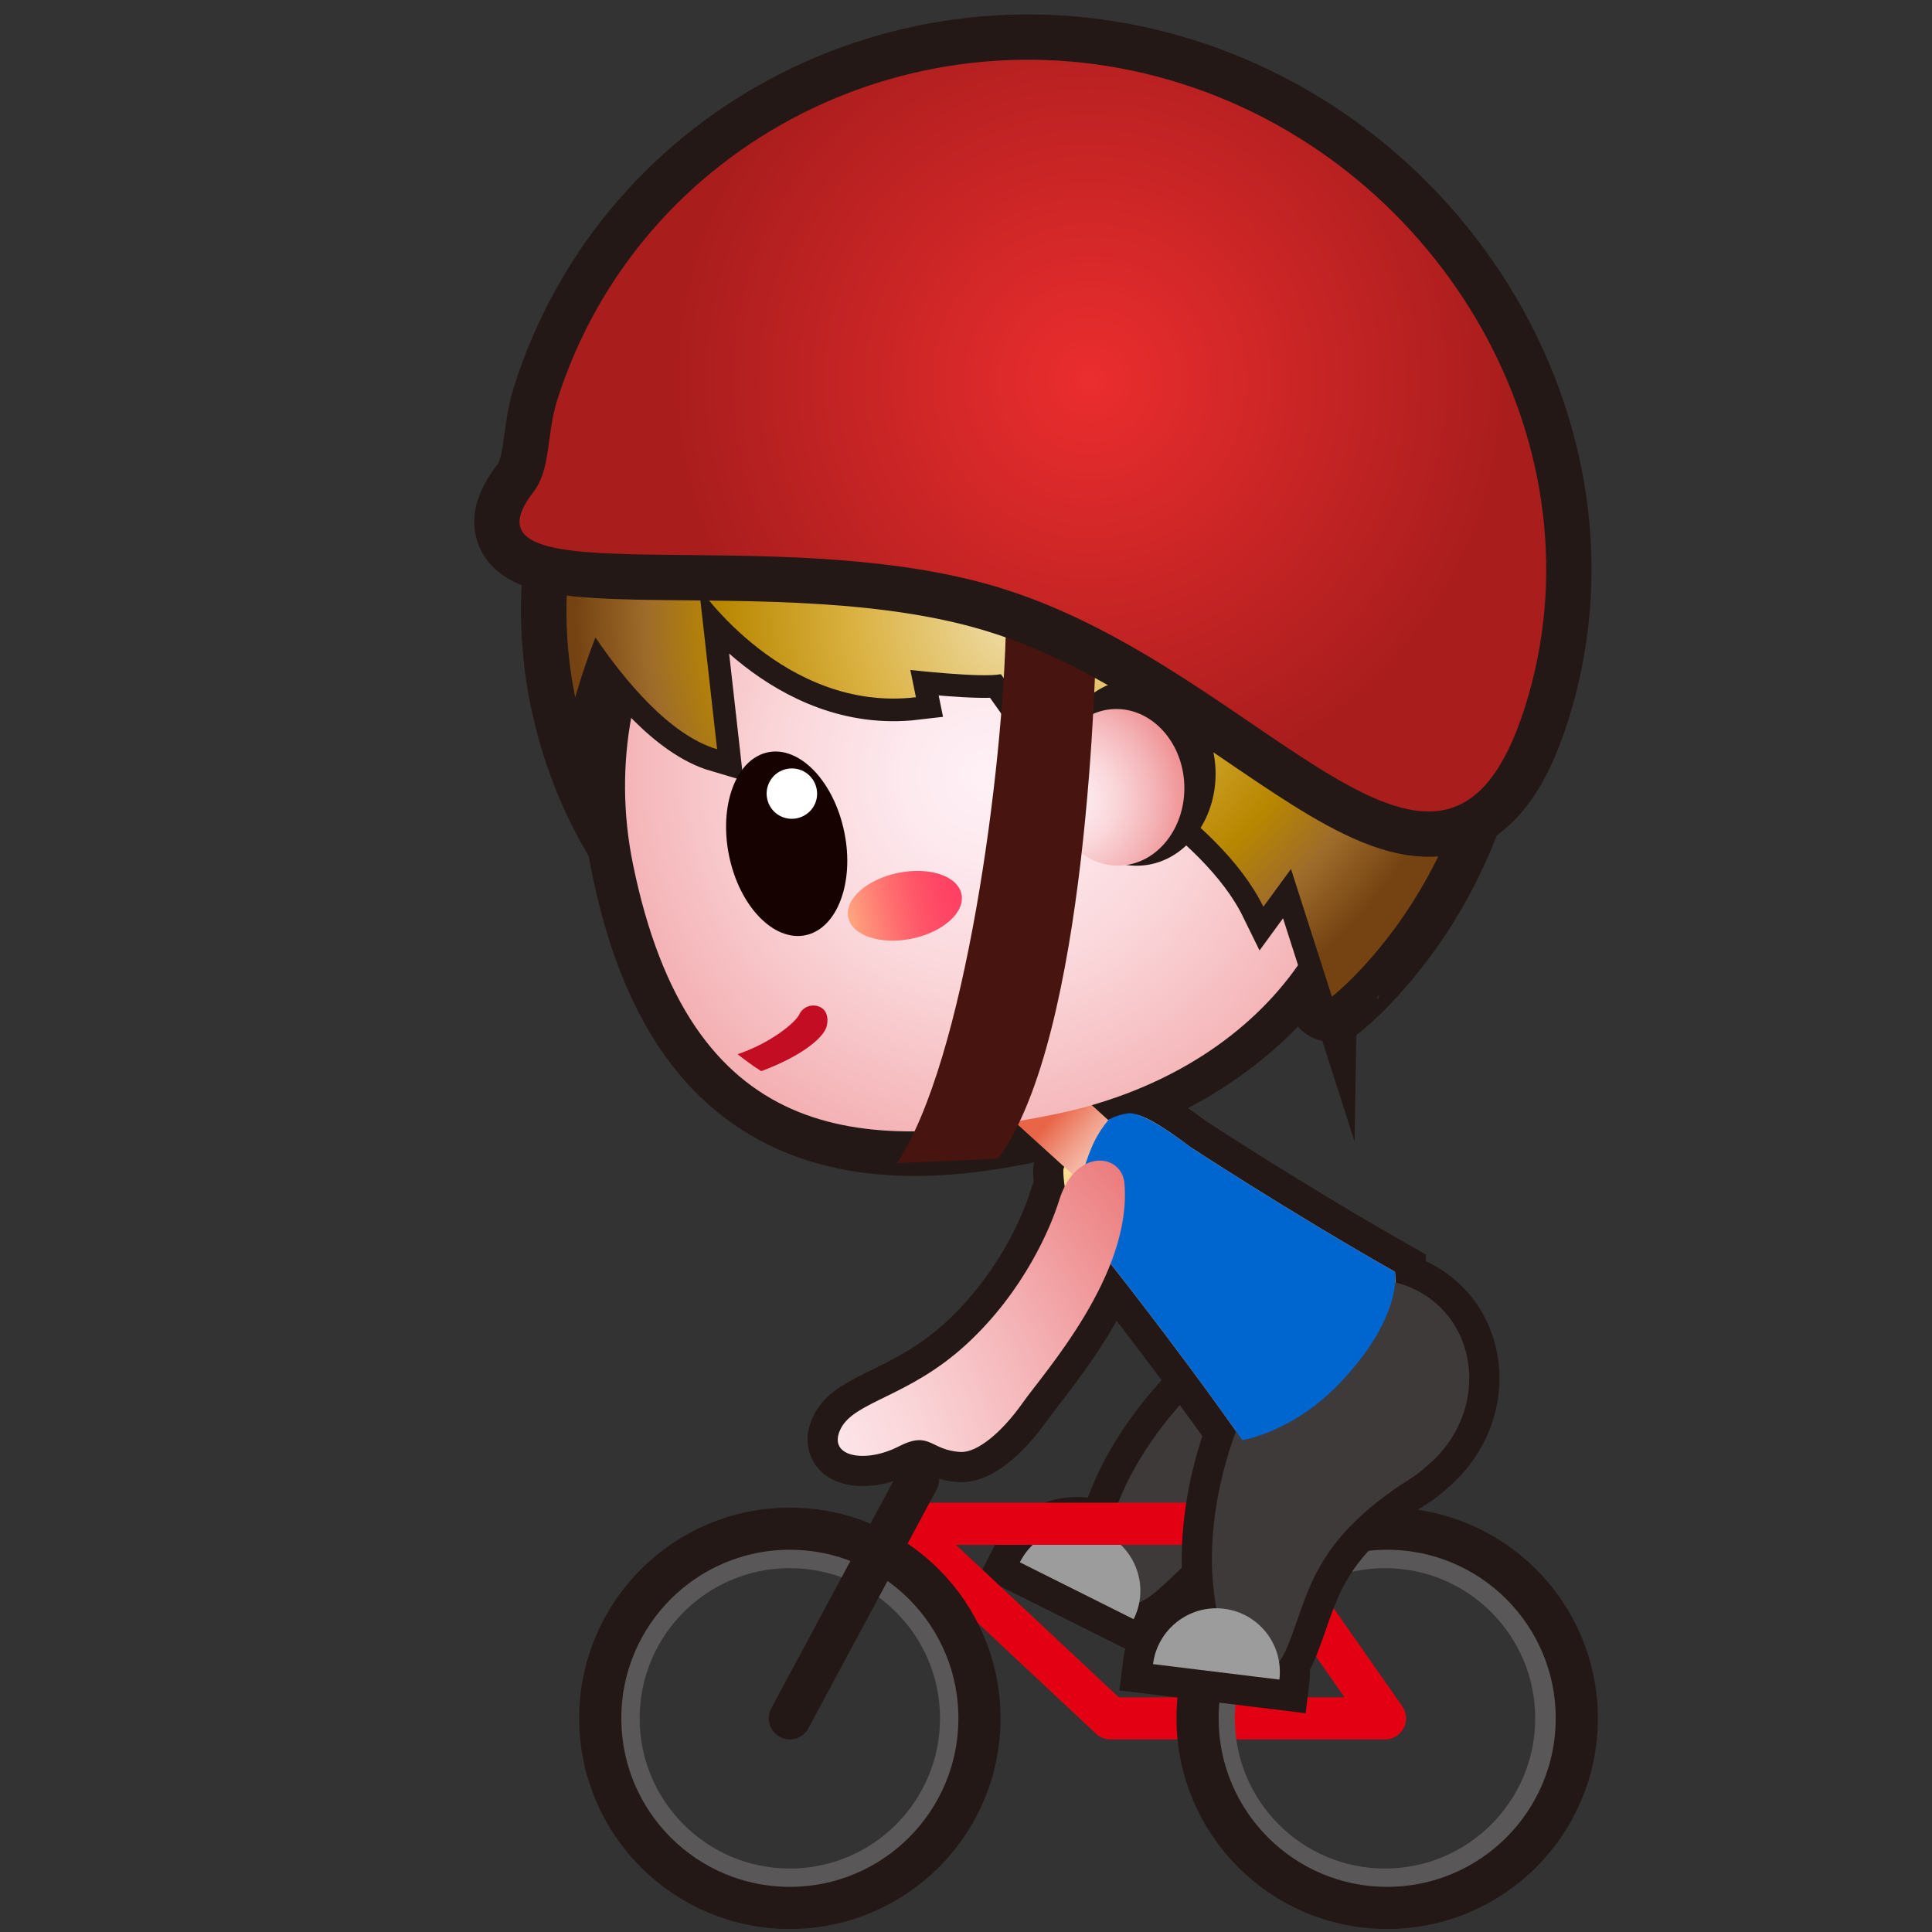 <?xml version="1.0" encoding="iso-8859-1"?>
<!-- Generator: Adobe Illustrator 16.0.0, SVG Export Plug-In . SVG Version: 6.00 Build 0)  -->
<!DOCTYPE svg PUBLIC "-//W3C//DTD SVG 1.1//EN" "http://www.w3.org/Graphics/SVG/1.1/DTD/svg11.dtd">
<svg version="1.1" xmlns="http://www.w3.org/2000/svg" xmlns:xlink="http://www.w3.org/1999/xlink" x="0px" y="0px" width="64px"
	 height="64px" viewBox="0 0 64 64" style="enable-background:new 0 0 64 64;" xml:space="preserve">
<rect x="0" y="0" width="64" height="64" fill="#333333" stroke="none"/>
<g id="man_x5F_biking_x28_wh_x29_">
	<circle style="fill:none;stroke:#595757;stroke-width:1.244;stroke-miterlimit:10;" cx="26.164" cy="56.922" r="5.597"/>
	<g id="man_x5F_climbing_x28_ye_x29__7_">
		<g id="g235_7_">
			<g>
				<path id="path8_89_" style="fill:#231815;stroke:#231815;stroke-width:2;stroke-miterlimit:10;" d="M44.513,43.31
					c-2.694,0.094-6.258,3.338-7.477,6.484c-1.224,3.146-0.121,4.105,1.282,2.912c1.401-1.203,2.269-2.742,6.166-3.109
					C48.381,49.231,46.409,43.243,44.513,43.31z"/>
			</g>
			<g>
				<path id="path10_45_" style="fill:#231815;stroke:#231815;stroke-width:2;stroke-miterlimit:10;" d="M33.784,51.753
					c0.522-1.039,1.789-1.461,2.829-0.941c1.038,0.52,1.461,1.787,0.941,2.826L33.784,51.753z"/>
			</g>
			<g>
				<path id="path12_30_" style="fill:#3E3A39;" d="M44.513,43.31c-2.694,0.094-6.258,3.338-7.477,6.484
					c-1.224,3.146-0.121,4.105,1.282,2.912c1.401-1.203,2.269-2.742,6.166-3.109C48.381,49.231,46.409,43.243,44.513,43.31z"/>
			</g>
			<g>
				<path id="path14_31_" style="fill:#9C9C9D;" d="M33.784,51.753c0.522-1.039,1.789-1.461,2.829-0.941
					c1.038,0.52,1.461,1.787,0.941,2.826L33.784,51.753z"/>
			</g>
			
				<polygon style="fill:none;stroke:#E30012;stroke-width:1.396;stroke-linecap:round;stroke-linejoin:round;stroke-miterlimit:10;" points="
				45.879,56.922 36.785,56.922 29.899,50.477 41.369,50.477 			"/>
			<circle style="fill:none;stroke:#595757;stroke-width:1.244;stroke-miterlimit:10;" cx="45.88" cy="56.922" r="5.597"/>
			<circle style="fill:none;stroke:#231815;stroke-width:1.396;stroke-miterlimit:10;" cx="26.165" cy="56.921" r="6.281"/>
			<circle style="fill:none;stroke:#231815;stroke-width:1.396;stroke-miterlimit:10;" cx="45.952" cy="56.921" r="6.281"/>
			<g>
				<path id="path83_21_" style="fill:#231815;stroke:#231815;stroke-width:2;stroke-miterlimit:10;" d="M35.085,39.765
					c-0.273,0.879-1.15,2.993-3.063,4.759c-1.91,1.762-3.726,1.888-4.177,2.814c-0.453,0.93,0.82,1.145,1.92,0.58
					c1.055-0.541,1.035,0.124,2.052,0.18c0.548,0.032,1.365-0.645,2.046-1.607c0.73-1.037,3.641-4.258,3.386-7.289
					C37.164,38.205,35.627,38.006,35.085,39.765z"/>
			</g>
			<g>
				<g id="g226_7_">
					<path id="path34-7-5_726_" style="fill:none;stroke:#231815;stroke-width:2;stroke-miterlimit:10;" d="M39.401,37.978
						c-0.395-0.303-1.498-1.121-1.915-1.065c-0.414,0.058-0.761,0.181-0.761,0.181c-0.775,0.291-1.28,0.85-1.499,1.648
						c0,0-0.021,0.209,0.077,0.781c0.072,0.416,0.772,1.289,1.061,1.801c0,0,2.448,3.047,4.789,6.38c0,0,2.119,0.081,3.731-1.696
						c1.612-1.775,1.325-3.878,1.325-3.878C42.671,40.123,39.401,37.978,39.401,37.978z"/>
					
						<ellipse id="ellipse86_15_" transform="matrix(-0.74 -0.672 0.672 -0.74 47.793 110.202)" style="fill:none;stroke:#231815;stroke-width:2;stroke-miterlimit:10;" cx="45.179" cy="45.871" rx="3.375" ry="3.619"/>
					<path id="path88_17_" style="fill:none;stroke:#231815;stroke-width:2;stroke-miterlimit:10;" d="M43.906,43.352
						c-2.354,1.305-4.057,5.814-3.717,9.173c0.337,3.356,1.757,3.717,2.463,2.011c0.706-1.705,0.778-3.474,4.086-5.564
						C50.041,46.877,45.57,42.43,43.906,43.352z"/>
					<path id="path90_16_" style="fill:none;stroke:#231815;stroke-width:2;stroke-miterlimit:10;" d="M38.196,55.126
						c0.142-1.149,1.196-1.976,2.347-1.834c1.157,0.14,1.979,1.192,1.838,2.347L38.196,55.126z"/>
					<path id="path34-7-5_725_" style="fill:none;stroke:#231815;stroke-width:2;stroke-miterlimit:10;" d="M39.401,37.978
						c-0.452-0.299-1.613-1.158-2.032-1.098c-0.413,0.057-0.644,0.215-0.644,0.215c-0.773,0.291-0.706,1.205-0.924,2.004
						c0,0-0.022,0.209,0.078,0.781c0.07,0.415,0.104,0.848,0.485,1.443c0,0,2.448,3.051,4.788,6.38c0,0,1.752-0.252,3.365-2.029
						c1.608-1.774,1.694-3.542,1.694-3.542C42.671,40.123,39.401,37.978,39.401,37.978z"/>
					<g id="g192_7_">
						<g id="g190_7_">
							<g id="g188_7_">
								<path id="path93_23_" style="fill:#F09400;stroke:#231815;stroke-width:1.542;stroke-miterlimit:10;" d="M49.482,16.882
									c1.7,8.314-4.276,16.554-12.74,18.284c-8.464,1.729-16.701-3.604-18.401-11.917C16.64,14.933,22.122,6.787,30.588,5.056
									C39.053,3.327,47.781,8.567,49.482,16.882z"/>
								
									<radialGradient id="path108_1_" cx="438.193" cy="-154.811" r="14.934" gradientTransform="matrix(0.98 -0.2 -0.2 -0.98 -426.401 -43.752)" gradientUnits="userSpaceOnUse">
									<stop  offset="0" style="stop-color:#C97229"/>
									<stop  offset="0.387" style="stop-color:#BC6330"/>
									<stop  offset="0.603" style="stop-color:#B0522C"/>
									<stop  offset="0.715" style="stop-color:#A84729"/>
									<stop  offset="0.87" style="stop-color:#993F18"/>
									<stop  offset="1" style="stop-color:#8A3606"/>
								</radialGradient>
								
									<path id="path108_12_" style="fill:url(#path108_1_);stroke:#231815;stroke-width:3;stroke-linecap:round;stroke-linejoin:round;stroke-miterlimit:10;" d="
									M48.771,17.025c-1.767-7.899-9.972-12.919-18.039-11.27c-3.631,0.744-6.679,2.73-8.794,5.41
									c-0.037,0.046-0.069,0.089-0.105,0.137c-0.276,0.36-0.538,0.73-0.782,1.115c-0.056,0.085-0.104,0.173-0.156,0.262
									c-0.215,0.351-0.416,0.711-0.6,1.083c-0.052,0.104-0.103,0.21-0.154,0.317c-0.17,0.369-0.327,0.743-0.468,1.124
									c-0.039,0.109-0.08,0.212-0.119,0.321c-0.139,0.406-0.258,0.82-0.359,1.237c-0.021,0.084-0.045,0.167-0.065,0.252
									c-0.444,1.951-0.5,4.012-0.075,6.092c0,0,0.22-0.818,0.668-1.989c0.953,1.399,2.454,3.238,4.032,3.703l-0.602-5.36
									c0,0,2.833,4.153,7.188,3.638l-0.185-0.904c0,0,2.366,0.269,2.999,0.14c0,0,1.717,2.344,2.214,3.355
									c0,0,0.075-0.438,0.131-1.224c0.242,0.124,4.858,2.524,6.351,5.575l0.915-1.253l1.356,4.231
									C44.122,33.016,51.131,27.574,48.771,17.025z"/>
								
									<radialGradient id="path123_1_" cx="438.192" cy="-154.769" r="14.912" gradientTransform="matrix(0.98 -0.2 -0.2 -0.98 -426.401 -43.752)" gradientUnits="userSpaceOnUse">
									<stop  offset="0" style="stop-color:#C97229"/>
									<stop  offset="0.387" style="stop-color:#BC6330"/>
									<stop  offset="0.603" style="stop-color:#B0522C"/>
									<stop  offset="0.715" style="stop-color:#A84729"/>
									<stop  offset="0.87" style="stop-color:#993F18"/>
									<stop  offset="1" style="stop-color:#8A3606"/>
								</radialGradient>
								<path id="path123_241_" style="fill:url(#path123_1_);" d="M48.771,17.025c1.621,7.93-4.1,15.791-12.171,17.441
									c-8.068,1.65-15.927-3.437-17.546-11.364c-1.623-7.929,3.607-15.697,11.678-17.347C38.799,4.106,47.149,9.096,48.771,17.025
									z"/>
								<path id="path125_119_" style="fill:#231815;stroke:#231815;stroke-width:2.782;stroke-miterlimit:10;" d="M44.543,23.81
									c1.373,6.726-3.165,11.456-9.603,13.102c-8.848,2.26-12.597-1.556-13.972-8.283c-1.377-6.728,2.787-13.269,9.295-14.6
									C36.771,12.697,43.165,17.077,44.543,23.81z"/>
								
									<radialGradient id="path34-7-5_1_" cx="588.049" cy="-294.57" r="33.846" gradientTransform="matrix(0.405 -0.446 -0.74 -0.672 -424.084 98.186)" gradientUnits="userSpaceOnUse">
									<stop  offset="0" style="stop-color:#FFF89F"/>
									<stop  offset="1" style="stop-color:#F15F57"/>
								</radialGradient>
								<path id="path34-7-5_724_" style="fill:url(#path34-7-5_1_);" d="M39.401,37.978c-0.395-0.303-1.498-1.121-1.915-1.065
									c-0.414,0.058-0.761,0.181-0.761,0.181c-0.775,0.291-1.28,0.85-1.499,1.648c0,0-0.021,0.209,0.077,0.781
									c0.072,0.416,0.772,1.289,1.061,1.801c0,0,2.448,3.047,4.789,6.38c0,0,2.119,0.081,3.731-1.696
									c1.612-1.775,1.325-3.878,1.325-3.878C42.671,40.123,39.401,37.978,39.401,37.978z"/>
								<linearGradient id="polygon138_1_" gradientUnits="userSpaceOnUse" x1="37.145" y1="38.87" x2="34.927" y2="36.942">
									<stop  offset="0" style="stop-color:#F8D8CB"/>
									<stop  offset="0.137" style="stop-color:#F7D1C3"/>
									<stop  offset="0.348" style="stop-color:#F5BEAD"/>
									<stop  offset="0.608" style="stop-color:#F19F8A"/>
									<stop  offset="0.903" style="stop-color:#EB7459"/>
									<stop  offset="1" style="stop-color:#E96547"/>
								</linearGradient>
								<polygon id="polygon138_8_" style="fill:url(#polygon138_1_);" points="37.402,37.733 35.975,39.308 33.675,37.22 
									35.107,35.644 								"/>
								
									<ellipse id="ellipse140_8_" transform="matrix(-0.74 -0.672 0.672 -0.74 47.793 110.202)" style="fill:#3E3A39;" cx="45.179" cy="45.871" rx="3.375" ry="3.619"/>
								<path id="path142_25_" style="fill:#3E3A39;" d="M43.906,43.352c-2.354,1.305-4.057,5.814-3.717,9.173
									c0.337,3.356,1.757,3.717,2.463,2.011c0.706-1.705,0.778-3.474,4.086-5.564C50.041,46.877,45.57,42.43,43.906,43.352z"/>
								<path id="path144_23_" style="fill:#9C9C9D;" d="M38.196,55.126c0.142-1.149,1.196-1.976,2.347-1.834
									c1.157,0.14,1.979,1.192,1.838,2.347L38.196,55.126z"/>
								<path id="path146_15_" style="fill:none;stroke:#1EA839;stroke-miterlimit:10;" d="M44.462,44.76"/>
								<path id="path34-7-5_719_" style="fill:#0066CF;" d="M39.401,37.978c-0.589-0.457-1.613-1.158-2.032-1.098
									c-0.413,0.057-0.644,0.215-0.644,0.215c-0.492,0.572-0.706,1.205-0.924,2.004c0,0-0.022,0.209,0.078,0.781
									c0.07,0.415,0.104,0.848,0.485,1.443c0,0,2.448,3.051,4.788,6.38c0,0,1.752-0.252,3.365-2.029
									c1.961-2.132,1.694-3.542,1.694-3.542C42.671,40.123,39.401,37.978,39.401,37.978z"/>
								
									<radialGradient id="path154_1_" cx="435.826" cy="-159.806" r="22.04" gradientTransform="matrix(0.98 -0.2 -0.2 -0.98 -426.401 -43.752)" gradientUnits="userSpaceOnUse">
									<stop  offset="0" style="stop-color:#FEF1F6"/>
									<stop  offset="0.127" style="stop-color:#FDE9EE"/>
									<stop  offset="0.324" style="stop-color:#FAD5D8"/>
									<stop  offset="0.566" style="stop-color:#F4B2B5"/>
									<stop  offset="0.841" style="stop-color:#ED8384"/>
									<stop  offset="1" style="stop-color:#E86564"/>
								</radialGradient>
								<path id="path154_23_" style="fill:url(#path154_1_);" d="M44.543,23.81c1.373,6.726-3.095,11.769-9.603,13.102
									c-6.507,1.33-12.081,0.964-13.972-8.283c-1.377-6.728,2.787-13.269,9.295-14.6C36.771,12.697,43.165,17.077,44.543,23.81z"
									/>
								
									<path id="path156_18_" style="fill:none;stroke:#A4414A;stroke-width:0.835;stroke-linecap:round;stroke-linejoin:round;stroke-miterlimit:10;" d="
									M26.534,20.971c0,0-1.949-1.754-3.582,0.732"/>
								
									<radialGradient id="path171_1_" cx="438.193" cy="-154.811" r="14.934" gradientTransform="matrix(0.98 -0.2 -0.2 -0.98 -426.401 -43.752)" gradientUnits="userSpaceOnUse">
									<stop  offset="0" style="stop-color:#C97229"/>
									<stop  offset="0.387" style="stop-color:#BC6330"/>
									<stop  offset="0.603" style="stop-color:#B0522C"/>
									<stop  offset="0.715" style="stop-color:#A84729"/>
									<stop  offset="0.87" style="stop-color:#993F18"/>
									<stop  offset="1" style="stop-color:#8A3606"/>
								</radialGradient>
								<path id="path171_20_" style="fill:url(#path171_1_);stroke:#231815;stroke-width:1.5;stroke-miterlimit:10;" d="
									M48.771,17.025c-1.767-7.899-9.972-12.919-18.039-11.27c-3.631,0.744-6.679,2.73-8.794,5.41
									c-0.037,0.046-0.069,0.089-0.105,0.137c-0.276,0.36-0.538,0.73-0.782,1.115c-0.056,0.085-0.104,0.173-0.156,0.262
									c-0.215,0.351-0.416,0.711-0.6,1.083c-0.052,0.104-0.103,0.21-0.154,0.317c-0.17,0.369-0.327,0.743-0.468,1.124
									c-0.039,0.109-0.08,0.212-0.119,0.321c-0.139,0.406-0.258,0.82-0.359,1.237c-0.021,0.084-0.045,0.167-0.065,0.252
									c-0.444,1.951-0.5,4.012-0.075,6.092c0,0,0.22-0.818,0.668-1.989c0.953,1.399,2.454,3.238,4.032,3.703l-0.602-5.36
									c0,0,2.833,4.153,7.188,3.638l-0.185-0.904c0,0,2.366,0.269,2.999,0.14c0,0,1.717,2.344,2.214,3.355
									c0,0,0.075-0.438,0.131-1.224c0.242,0.124,4.858,2.524,6.351,5.575l0.915-1.253l1.356,4.231
									C44.122,33.016,51.131,27.574,48.771,17.025z"/>
								
									<radialGradient id="path186_1_" cx="438.193" cy="-154.811" r="14.934" gradientTransform="matrix(0.98 -0.2 -0.2 -0.98 -426.401 -43.752)" gradientUnits="userSpaceOnUse">
									<stop  offset="0" style="stop-color:#F1E1B2"/>
									<stop  offset="0.38" style="stop-color:#DBB242"/>
									<stop  offset="0.685" style="stop-color:#B88700"/>
									<stop  offset="0.842" style="stop-color:#9E6C2A"/>
									<stop  offset="1" style="stop-color:#754312"/>
								</radialGradient>
								<path id="path186_17_" style="fill:url(#path186_1_);" d="M48.771,17.025c-1.767-7.899-9.972-12.919-18.039-11.27
									c-3.631,0.744-6.679,2.73-8.794,5.41c-0.037,0.046-0.069,0.089-0.105,0.137c-0.276,0.36-0.538,0.73-0.782,1.115
									c-0.056,0.085-0.104,0.173-0.156,0.262c-0.215,0.351-0.416,0.711-0.6,1.083c-0.052,0.104-0.103,0.21-0.154,0.317
									c-0.17,0.369-0.327,0.743-0.468,1.124c-0.039,0.109-0.08,0.212-0.119,0.321c-0.139,0.406-0.258,0.82-0.359,1.237
									c-0.021,0.084-0.045,0.167-0.065,0.252c-0.444,1.951-0.5,4.012-0.075,6.092c0,0,0.22-0.818,0.668-1.989
									c0.953,1.399,2.454,3.238,4.032,3.703l-0.602-5.36c0,0,2.833,4.153,7.188,3.638l-0.185-0.904c0,0,2.366,0.269,2.999,0.14
									c0,0,1.717,2.344,2.214,3.355c0,0,0.075-0.438,0.131-1.224c0.242,0.124,4.858,2.524,6.351,5.575l0.915-1.253l1.356,4.231
									C44.122,33.016,51.131,27.574,48.771,17.025z"/>
							</g>
						</g>
					</g>
					<g id="g213_460_">
						
							<linearGradient id="path207_1_" gradientUnits="userSpaceOnUse" x1="554.41" y1="233.086" x2="558.242" y2="233.086" gradientTransform="matrix(0.98 -0.2 0.2 0.98 -561.769 -86.861)">
							<stop  offset="0" style="stop-color:#FFA67F"/>
							<stop  offset="0.097" style="stop-color:#FF967B"/>
							<stop  offset="0.365" style="stop-color:#FF7170"/>
							<stop  offset="0.614" style="stop-color:#FF5568"/>
							<stop  offset="0.834" style="stop-color:#FF4564"/>
							<stop  offset="1" style="stop-color:#FF3F62"/>
						</linearGradient>
						<path id="path207_14_" style="fill:url(#path207_1_);" d="M31.851,29.62c-0.122-0.601-1.064-0.917-2.102-0.704
							c-1.035,0.211-1.775,0.871-1.651,1.474c0.12,0.6,1.062,0.917,2.1,0.705C31.233,30.885,31.975,30.224,31.851,29.62z"/>
					</g>
					<g id="g213_459_">
						<path id="path209_282_" style="fill:#160201;" d="M27.969,27.567c0.342,1.667-0.237,3.198-1.29,3.414
							c-1.057,0.213-2.186-0.966-2.528-2.636c-0.343-1.675,0.234-3.207,1.289-3.425C26.494,24.705,27.626,25.888,27.969,27.567z"/>
						<path id="path211_233_" style="fill:#FFFFFF;" d="M27.051,26.126c0.093,0.452-0.199,0.887-0.655,0.981
							c-0.452,0.093-0.891-0.197-0.983-0.648c-0.093-0.453,0.198-0.896,0.649-0.987C26.519,25.378,26.957,25.671,27.051,26.126z"/>
					</g>
					<path id="path213_8_" style="fill:#C30D23;" d="M26.48,33.6c-0.129,0.279-0.964,0.959-2.046,1.322
						c0.249,0.199,0.51,0.389,0.783,0.561c1.215-0.445,2.087-1.076,2.175-1.513c0.053-0.255-0.001-0.521-0.252-0.622
						C26.887,33.243,26.593,33.357,26.48,33.6z"/>
					<path id="ellipse215_6_" style="fill:#231815;" d="M37.507,22.515c1.456-0.056,2.691,1.277,2.759,2.982
						c0.063,1.7-1.065,3.125-2.527,3.18c-1.459,0.056-2.695-1.28-2.762-2.981C34.914,23.995,36.047,22.568,37.507,22.515z"/>
					
						<radialGradient id="path222_1_" cx="464.075" cy="-96.559" r="5.278" gradientTransform="matrix(0.999 -0.038 -0.038 -0.999 -431.964 -52.336)" gradientUnits="userSpaceOnUse">
						<stop  offset="0" style="stop-color:#FEF1F6"/>
						<stop  offset="0.127" style="stop-color:#FDE9EE"/>
						<stop  offset="0.324" style="stop-color:#FAD5D8"/>
						<stop  offset="0.566" style="stop-color:#F4B2B5"/>
						<stop  offset="0.841" style="stop-color:#ED8384"/>
						<stop  offset="1" style="stop-color:#E86564"/>
					</radialGradient>
					<path id="path222_12_" style="fill:url(#path222_1_);" d="M39.232,25.995c0.051,1.433-0.899,2.632-2.128,2.68
						c-1.231,0.046-2.269-1.078-2.321-2.511c-0.054-1.432,0.898-2.627,2.126-2.676C38.14,23.443,39.179,24.568,39.232,25.995z"/>
					<path id="path224_10_" style="fill:#48140F;" d="M33.327,20.554c-0.076,4.902-1.367,14.634-3.618,17.977l3.352-0.149
						c2.976-4.029,3.245-16.387,3.266-17.785L33.327,20.554z"/>
				</g>
			</g>
			<g>
				
					<radialGradient id="path233_1_" cx="280.594" cy="-333.552" r="18.218" gradientTransform="matrix(0.208 -0.978 -0.978 -0.208 -359.796 254.026)" gradientUnits="userSpaceOnUse">
					<stop  offset="0" style="stop-color:#FEF1F6"/>
					<stop  offset="0.127" style="stop-color:#FDE9EE"/>
					<stop  offset="0.324" style="stop-color:#FAD5D8"/>
					<stop  offset="0.566" style="stop-color:#F4B2B5"/>
					<stop  offset="0.841" style="stop-color:#ED8384"/>
					<stop  offset="1" style="stop-color:#E86564"/>
				</radialGradient>
				<path id="path233_6_" style="fill:url(#path233_1_);" d="M35.085,39.765c-0.273,0.879-1.15,2.993-3.063,4.759
					c-1.91,1.762-3.726,1.888-4.177,2.814c-0.453,0.93,0.82,1.145,1.92,0.58c1.055-0.541,1.035,0.124,2.052,0.18
					c0.548,0.032,1.365-0.645,2.046-1.607c0.73-1.037,3.641-4.258,3.386-7.289C37.164,38.205,35.627,38.006,35.085,39.765z"/>
			</g>
		</g>
		<path id="path237_7_" style="fill:#231815;stroke:#231815;stroke-width:3;stroke-miterlimit:10;" d="M50.514,23.431
			c-2.717,8.554-8.532-1.15-17.236-3.911c-7.553-2.402-18.449,0.419-15.605-3.226c0.58-0.746,0.426-1.906,0.785-3.038
			C21.17,4.7,30.431,0.008,39.139,2.771C47.844,5.534,53.229,14.879,50.514,23.431z"/>
		
			<radialGradient id="path244_1_" cx="484.91" cy="74.557" r="14.012" gradientTransform="matrix(0.953 0.302 0.302 -0.953 -448.543 -62.777)" gradientUnits="userSpaceOnUse">
			<stop  offset="0" style="stop-color:#EB2D2E"/>
			<stop  offset="1" style="stop-color:#A91D1D"/>
		</radialGradient>
		<path id="path244_10_" style="fill:url(#path244_1_);" d="M50.514,23.431c-2.717,8.554-8.532-1.15-17.236-3.911
			c-7.553-2.402-18.449,0.419-15.605-3.226c0.58-0.746,0.426-1.906,0.785-3.038C21.17,4.7,30.431,0.008,39.139,2.771
			C47.844,5.534,53.229,14.879,50.514,23.431z"/>
	</g>
	<g id="Layer_1_157_">
	</g>
	
		<line style="fill:none;stroke:#231815;stroke-width:1.396;stroke-linecap:round;stroke-linejoin:round;stroke-miterlimit:10;" x1="26.164" y1="56.921" x2="30.412" y2="49.012"/>
</g>
<g id="Layer_1">
</g>
</svg>
